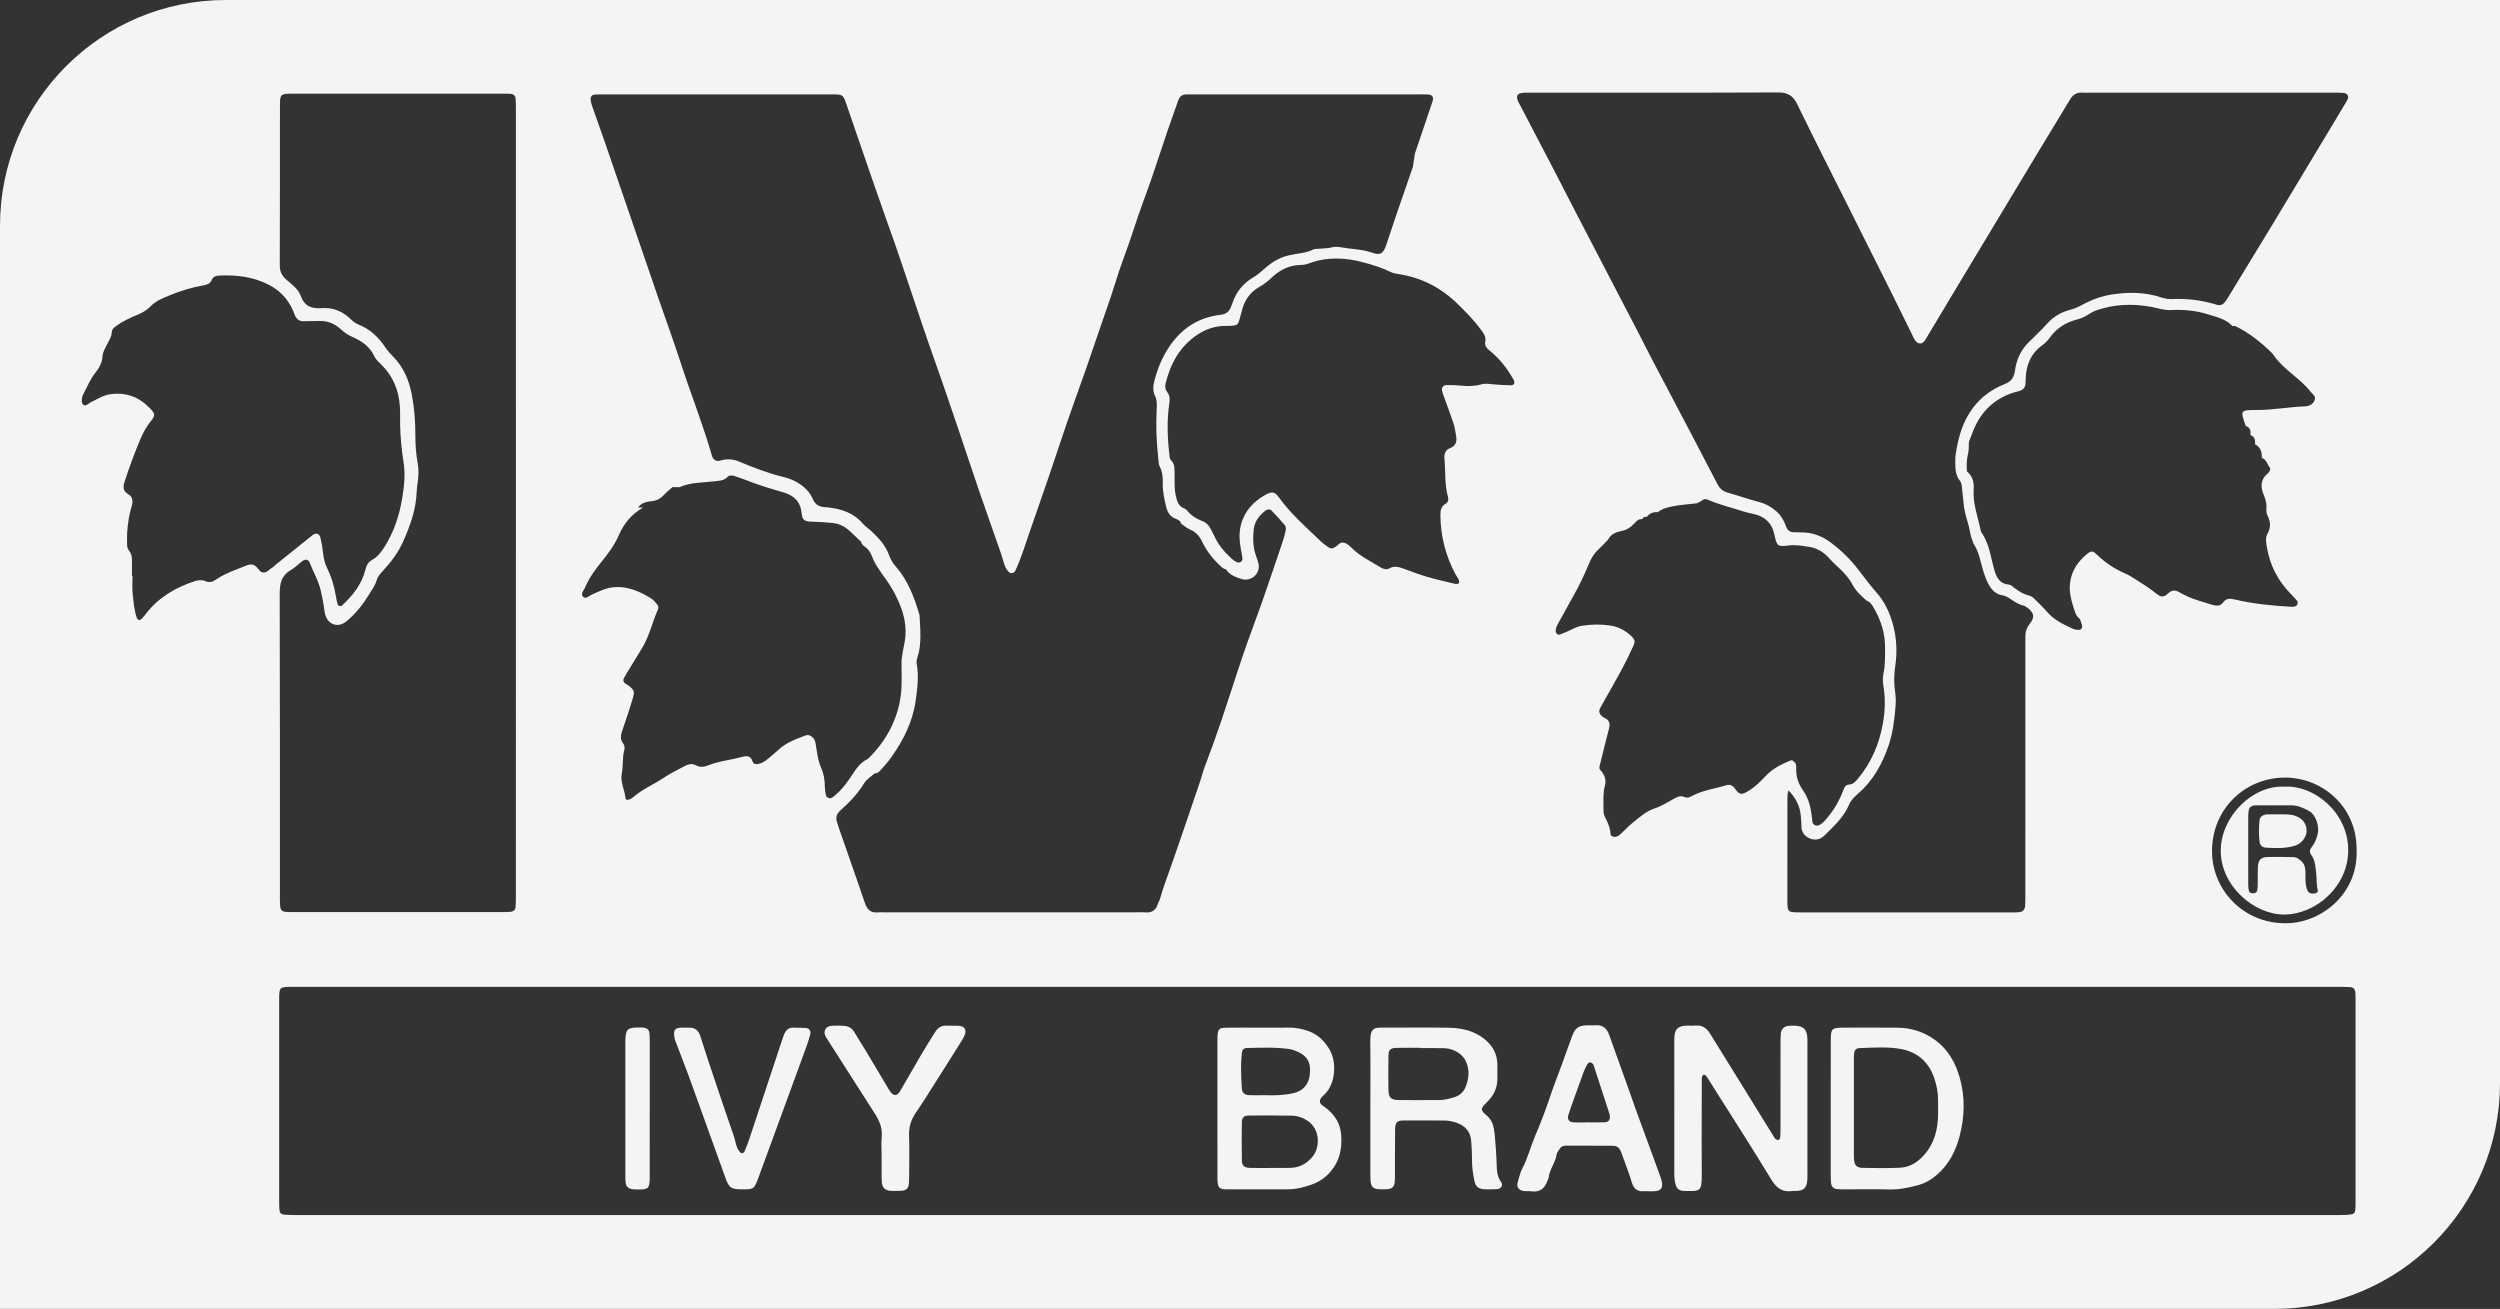 <?xml version="1.0" encoding="UTF-8"?>
<svg id="Layer_2" data-name="Layer 2" xmlns="http://www.w3.org/2000/svg" viewBox="0 0 3300.48 1728">
  <rect x="0" y="0" width="3300.48" height="1728" fill="#333333" stroke="none"/>
  <defs>
    <style>
      .cls-1 {
        fill: #f4f4f5;
        stroke-width: 0px;
      }
    </style>
  </defs>
  <g id="Layer_1-2" data-name="Layer 1">
    <path class="cls-1" d="m1975.77,1533.41c-.54-11.96-1.3-23.92-2.55-35.81-.94-8.95-2.46-18.01-9.89-24.38-9.08-7.79-9.57-9.12.22-18.67,9.04-8.81,13.62-19.48,13.31-32.2-.12-4.99-.11-9.98-.03-14.97.27-17.66-8.02-30.29-22.56-39.58-13.15-8.39-27.85-10.77-42.88-11.01-27.45-.43-54.92-.08-82.38-.16-13.95-.04-20.31-1.26-19.99,19.37.45,28.95.12,57.92.11,86.88,0,27.96,0,55.93.01,83.89,0,3.99-.1,8,.23,11.98.66,8.07,3.31,10.75,10.99,11.23,3.48.22,7,.23,10.47-.01,7.31-.5,9.98-2.95,10.52-9.98.39-4.97.27-9.98.28-14.97.06-17.98-.1-35.95.18-53.93.15-9.5,2.37-11.77,11.36-11.85,17.97-.16,35.95.03,53.93.07,5.04.01,9.87,1,14.68,2.55,12.16,3.9,19.59,11.69,20.53,24.72.61,8.45,1.09,16.94,1.02,25.41-.06,9.07,1.29,17.94,3.08,26.72,1.61,7.9,5.53,11.04,13.41,11.37,5.48.22,10.99.15,16.47-.17,5.33-.31,8.51-5.12,5.44-9.31-6.18-8.4-5.54-17.75-5.96-27.19Zm-41.06-98.08c-2.65,6.62-8.11,11.38-15.24,13.39-6.22,1.76-12.48,3.56-19.05,3.56-17.95.02-35.91.24-53.85.03-10.28-.13-13.38-3.23-13.56-13.46-.26-14.96-.21-29.92.02-44.88.13-8.21,2.35-10.33,10.99-10.57,10.46-.29,20.94-.07,31.41-.07v.37c9.97,0,19.94-.12,29.91.06,4.98.08,9.82,1.05,14.51,3.11,9.33,4.09,15.12,10.72,17.69,20.72,2.5,9.75.69,18.96-2.83,27.74Zm245.13,84.75c-6.15-16.8-12.4-33.56-18.48-50.38-5.75-15.9-11.33-31.87-17.01-47.8-6.68-18.73-13.32-37.48-20.14-56.16-3.05-8.36-8.78-13.03-18.22-12.19-3.46.31-6.98-.02-10.47.06-11.52.26-15.91,3.27-19.99,14.18-4.52,12.1-8.78,24.3-13.18,36.45-5.26,14.5-11.09,28.76-15.91,43.45-5.87,17.9-12.74,35.52-20.14,52.85-5.83,13.66-9.24,28.21-16.26,41.43-2.99,5.64-4.47,12.12-6.26,18.33-2.05,7.08,1.23,11.48,8.8,12.17,2.98.27,6.03-.19,8.97.25,11.32,1.7,17.86-3.69,21.36-13.9.48-1.42,1.41-2.75,1.57-4.19,1.24-11.12,9.21-19.9,10.64-30.98.23-1.83,1.89-3.46,2.82-5.22,2.02-3.82,4.83-5.97,9.47-5.94,19.95.14,39.9-.09,59.85.13,8.63.1,10.77,2.15,13.83,10.77,4.48,12.6,9.46,25.04,13.26,37.83,2.63,8.86,7.88,12.1,16.51,11.42,1.48-.12,2.99-.02,4.48-.02v.04c1,0,2-.04,3,.01,13.11.64,19.78-2.08,13.76-18.9-4.03-11.25-8.15-22.47-12.26-33.69Zm-60.97-38.44c-7.45.33-14.92.08-22.39.08v.08c-6.47,0-12.95.26-19.4-.08-5.39-.29-8.2-4.04-6.66-9.23,2.4-8.1,5.4-16.02,8.23-23.98,4.01-11.23,8.03-22.47,12.19-33.64,1.21-3.24,2.86-6.32,4.47-9.38.95-1.82,2.53-3.35,4.71-2.81,1.95.48,3.37,2.04,4.02,4.05,6.79,20.81,13.57,41.61,20.32,62.43.46,1.41.8,2.88,1,4.35.6,4.54-1.78,7.91-6.49,8.13Zm-366.78-17.67c-2.28-1.91-4.96-3.37-7.18-5.33-3.02-2.67-3.14-6.09-.6-9.29.92-1.17,1.95-2.28,3.07-3.27,16.69-14.75,17.11-44.34,8.37-59.64-6.56-11.46-15.43-20.62-28.36-25.2-8.57-3.04-17.23-4.76-26.35-4.59-12.47.22-24.95.05-37.43.05v.02c-14.96,0-29.94-.17-44.9.06-9.36.14-10.88,1.98-11.38,11.68-.08,1.49-.07,2.99-.07,4.49,0,60.38,0,120.75.01,181.13,0,2.49,0,5,.29,7.47.68,5.85,2.84,7.96,8.47,8.48,1.49.13,2.99.12,4.49.12,26.44-.01,52.89-.06,79.33-.03,11.15.01,21.82-2.68,32.14-6.4,6.98-2.52,13.51-6.12,19.17-11.34,15.95-14.72,21.07-32.81,19.48-54.05-1.09-14.66-7.81-25.39-18.55-34.36Zm-112.68-73.59c.44-4.25,2.5-6.72,6.57-6.8,18.94-.38,37.91-1.3,56.77,1.43,1.96.28,3.86,1.01,5.75,1.65,16.98,5.82,22.93,15.41,20.56,33.08-1.67,12.47-9.24,20.71-21.71,23.51-12.26,2.75-24.72,3.09-37.57,2.62-6.63,0-13.62.24-20.59-.07-6.28-.28-9.33-3.04-9.73-9.1-1.02-15.43-1.65-30.89-.05-46.32Zm93.86,136.09c-7.57,9.33-17.18,15.02-29.4,15.34-8.95.23-17.9.05-26.85.05v.07c-8.95,0-17.91.2-26.85-.07-7.36-.22-10.52-2.8-10.65-9.57-.33-16.9-.3-33.81-.01-50.71.11-6.29,2.84-8.81,9.55-8.87,18.89-.18,37.79-.14,56.67.21,7.03.12,13.82,2.4,19.74,6.17,18.67,11.9,16.57,36.57,7.8,47.38Zm-875.49-61.97c0,29.94.09,59.88-.04,89.82-.07,14.86-1.74,16.3-16.42,15.99-1.99-.04-4-.01-5.97-.27-6.03-.81-8.96-3.66-9.49-9.6-.36-3.96-.27-7.97-.27-11.96-.02-56.89-.02-113.77-.02-170.65,0-1.49-.01-2.99.03-4.49.35-14.34,2.65-16.69,16.53-16.82,2.49-.03,5-.1,7.47.17,4.71.51,7.32,2.93,7.79,7.54.4,3.96.39,7.97.4,11.96.03,29.44,0,58.88,0,88.31h-.02Zm1528.37-84.62c.01,55.45.01,110.9,0,166.35,0,4.49.19,9.03-.35,13.47-1.07,8.75-4.87,12.05-13.72,12.58-1.99.12-4.03-.17-5.99.12-12.55,1.88-20.74-3.81-27.05-14.26-12.09-20.07-24.62-39.88-37.09-59.72-15.13-24.08-30.37-48.08-45.63-72.08-1.83-2.87-3.13-6.31-6.68-7.71-2.82,1.24-2.94,3.77-2.96,6.22-.08,9.99-.09,19.98-.09,29.97-.02,32.47-.2,64.94.04,97.41.16,21.21-3.11,20.36-21.74,20.07-.99-.02-1.99-.08-2.99-.14-5.1-.33-8.26-3.05-9.7-7.89-1.73-5.83-1.84-11.8-1.83-17.82.04-40.96.02-81.92.02-122.88,0-14.99-.01-29.98.01-44.96,0-3.5-.13-7.02.18-10.49.84-9.4,4.66-13.19,14.26-13.96,4.47-.36,9.02.18,13.48-.23,9.18-.84,14.98,3.59,19.54,11.03,14.86,24.23,29.92,48.33,44.88,72.49,13.11,21.18,26.19,42.37,39.29,63.55.52.85.98,1.86,1.75,2.39,1.16.81,2.68,1.91,3.83,1.69,1.04-.19,2.44-1.91,2.54-3.06.4-4.46.45-8.97.45-13.46.03-36.97.01-73.94.03-110.9.01-4.49-.1-9.02.41-13.47.66-5.68,4.07-8.95,9.68-9.79,2.46-.37,4.98-.36,7.47-.34,12.58.13,17.35,4.6,17.91,16.83.14,2.99.06,5.99.06,8.99Zm-1316.45-14.23c-1.46,5.79-3.43,11.47-5.47,17.09-10.74,29.56-21.56,59.08-32.37,88.6-10.11,27.63-20.19,55.27-30.39,82.87-5.85,15.83-6.21,15.98-22.42,15.94-13.61-.04-16.58-1.98-21.05-14.37-16.09-44.59-32.03-89.24-48.2-133.8-5.62-15.48-11.73-30.77-17.6-46.15-.53-1.4-1.14-2.79-1.46-4.24-2.78-12.64.91-15.28,11.32-14.91,2.5.09,5,.15,7.49.05,8.23-.33,12.64,3.64,15.1,11.48,6.71,21.39,13.92,42.62,21.06,63.87,7.61,22.68,15.25,45.35,23.15,67.92,2.29,6.56,2.5,13.88,6.94,19.65.88,1.15,2.09,2.63,3.3,2.8,2.13.29,3.55-1.49,4.3-3.37,2.04-5.1,4.12-10.19,5.85-15.39,14.47-43.57,28.86-87.17,43.29-130.75.94-2.85,1.84-5.73,3.11-8.43,2.29-4.84,5.83-8,11.63-7.8,5.48.19,10.99-.03,16.46.4,4.51.36,7.12,3.99,5.96,8.54Zm204.1.38c-1.24,3.23-3.08,6.27-4.93,9.22-11.13,17.74-22.3,35.46-33.54,53.14-8.55,13.44-16.89,27.03-25.95,40.12-6.51,9.42-9.68,19.18-9.25,30.75.65,17.46.18,34.96.13,52.45-.01,3.99.04,8.02-.46,11.96-.63,5.07-3.7,7.92-9.02,8.32-4.97.38-10,.42-14.97.11-7.25-.45-11-4-11.6-11.13-.46-5.46-.27-10.98-.3-16.47-.04-6.5-.01-12.99-.02-19.48,0-8-.64-16.05.15-23.97,1.17-11.67-3.03-21.38-9.03-30.77-20.65-32.29-41.29-64.59-61.92-96.9-2.69-4.22-6.1-8.7-3.75-13.81,2.76-6,8.98-5.33,14.41-5.47,3.49-.09,7-.05,10.48.21,5.79.44,10.39,2.78,13.5,8.07,5.04,8.6,10.54,16.93,15.67,25.47,9.25,15.37,18.37,30.81,27.54,46.21,1.28,2.15,2.47,4.36,3.89,6.4,4.86,6.99,9.33,7.05,13.62-.2,9.38-15.86,18.38-31.94,27.73-47.82,6.07-10.3,12.36-20.47,18.81-30.54,3.44-5.37,8.42-8.26,15.15-7.86,5.47.33,11-.1,16.47.34,6.64.54,9.59,5.37,7.19,11.65Zm894.13-680.6c-1,1.27-2.06,2.44-3.18,3.54l3.18-3.54Zm848.12,353.16c-41.69-2.5-84.4,39.11-84.23,84.97.17,46.68,44.73,84.31,84.37,83.81,41.59-.51,84.2-37.23,83.91-85.54-.3-50.46-46.57-85.82-84.05-83.24Zm35,89.6c5.98,8.12,5.91,17.76,7,27.08.74,6.41-.08,12.95,1.74,19.33.85,2.96-1.27,4.62-4.05,4.96-5.93.73-8.56-.99-10.29-6.11-2.46-7.29-1.64-14.83-1.83-22.29-.14-5.14-.98-9.84-4.8-13.71-3.28-3.32-6.82-5.9-11.66-5.94-11.48-.09-22.97-.41-34.44-.04-7.74.25-11.49,4.41-11.88,12.51-.36,7.47-.07,14.97-.18,22.46-.04,2.98-.15,5.99-.66,8.92-.49,2.84-2.78,3.89-5.48,3.99-2.77.1-5.08-1.05-5.68-3.75-.65-2.88-.73-5.93-.75-8.9-.07-14.98-.03-29.96-.02-44.94,0-13.98-.04-27.96.03-41.94.02-3.48.08-7.02.68-10.43.57-3.16,2.89-5.17,6.1-5.81,1.46-.29,2.98-.38,4.47-.38,15.48,0,30.96.04,46.43.04,8.31,0,15.61,3.74,22.53,7.38,8.76,4.62,14.01,20.01,11.46,30.41-1.54,6.32-3.85,12.4-8.07,17.54-2.51,3.05-3.01,6.42-.65,9.62ZM298.08,0C133.46,0,0,133.46,0,298.08v1429.92h3002.4c164.63,0,298.08-133.45,298.08-298.08V0H298.08Zm1713.8,122.43c2.98-.19,5.99-.11,8.98-.11,108.88,0,217.76.22,326.64-.29,12.95-.06,19.75,4.37,25.3,15.8,23.15,47.56,47.14,94.71,70.84,142.01,17.65,35.24,35.37,70.45,52.99,105.71,9.14,18.3,18.11,36.69,27.16,55.04,1.32,2.68,2.38,5.53,4,8.01,4.24,6.51,10,6.56,14.02-.06,10.36-17.05,20.47-34.25,30.74-51.36,15.4-25.65,30.85-51.28,46.28-76.91,22.88-38.03,45.74-76.07,68.65-114.07,11.32-18.78,22.74-37.51,34.12-56.26,3.86-6.37,7.74-12.74,11.6-19.11,3.69-6.1,8.88-9.15,16.19-8.52,3.47.29,6.99,0,10.48,0,106.88,0,213.76,0,320.64,0,4.49,0,9.01-.08,13.47.35,5.47.53,7.59,4.89,4.76,9.74-5.51,9.46-11.21,18.82-16.86,28.21-26.97,44.82-53.9,89.68-80.96,134.45-19.85,32.84-39.88,65.57-59.86,98.33-1.29,2.11-2.74,4.16-4.32,6.06-2.43,2.92-5.6,4.08-9.36,3.16-1.45-.36-2.86-.89-4.3-1.31-17.9-5.17-36.16-7.23-54.77-6.51-5,.2-9.96-.41-14.77-2.03-21.34-7.19-43.29-7.35-65.14-4.05-13.79,2.09-27.09,6.99-39.44,13.72-4.87,2.65-9.68,4.92-15.07,6.3-11.83,3.03-22.14,8.63-30.56,17.83-8.09,8.83-16.73,17.16-25.29,25.54-10.45,10.24-15.95,23.16-17.87,37.11-1.26,9.19-4.93,14.4-13.3,17.72-35.65,14.13-54.56,41.88-62.31,78.23-1.76,8.25-3.46,16.56-3.25,25.18.22,8.57.23,16.91,5.99,24.11,2.57,3.21,2.74,7.37,3.06,11.4.48,5.97,1.43,11.9,1.91,17.87.73,9.01,2.88,17.59,5.63,26.23,2.56,8,2.94,16.68,6.49,24.51.41.9.35,2.06.88,2.85,8.06,11.86,9.45,26.06,13.88,39.2,1.74,5.18,3.71,10.37,6.3,15.16,3.91,7.25,9.48,12.86,18.13,14.28,4.05.66,7.39,2.58,10.75,4.9,5.31,3.68,10.81,7.16,17.28,8.73,1.84.45,3.61,1.67,5.14,2.88,8.86,6.98,9.83,12.28,2.75,21.35-3.96,5.08-5.74,10.31-5.6,16.54.11,4.99-.04,9.98-.04,14.98-.01,107.88,0,215.76-.01,323.64,0,5.49.09,11-.25,16.47-.36,5.57-2.99,8.32-8.24,8.86-3.46.35-6.98.22-10.48.22-92.39.01-184.79.01-277.19-.01-3.99,0-8,0-11.96-.42-3.33-.36-5.36-2.62-5.72-5.95-.33-2.96-.34-5.98-.34-8.97-.02-43.95-.02-87.9.03-131.85,0-4.28-.19-8.64,1.43-13.9,9.76,10.15,15.24,20.81,16.26,33.62.36,4.48.89,8.97.82,13.45-.12,8.11,4.35,13.61,10.95,16.4,6.68,2.81,13.79,1.78,19.4-3.83,12.32-12.32,25.53-23.86,32.48-40.59,2.49-6,7.15-10.54,12.17-14.9,19.77-17.13,31.88-39.17,40.19-63.7,5.51-16.25,7.49-33.02,8.96-49.9.57-6.42.65-13.06-.33-19.4-1.85-12-1.7-23.81.12-35.77,2.73-18,1.71-36.14-2.85-53.53-4.03-15.38-10.69-30.08-21.45-42.42-8.51-9.75-16.36-19.99-24.16-30.34-10.43-13.84-23.2-26.17-37.24-36.65-10.99-8.2-23.59-12.86-37.57-13-3.5-.04-7-.25-10.49-.21-5.11.07-8.22-2.09-10.12-7.05-3.03-7.94-6.95-15.44-13.72-21.08-6.2-5.16-12.78-9.16-20.76-11.31-14.44-3.9-28.61-8.77-43.01-12.84-6.28-1.78-10.4-5.46-13.32-11.07-11.47-22.12-23-44.22-34.58-66.29-17.15-32.66-34.42-65.26-51.55-97.93-7.18-13.7-14.08-27.55-21.21-41.27-24.6-47.35-49.29-94.66-73.88-142.01-11.72-22.57-23.25-45.24-34.97-67.82-14.47-27.87-29.05-55.69-43.59-83.53-.93-1.76-2.02-3.45-2.86-5.25-4.07-8.82-2.21-12.2,7.06-12.79Zm953.01,440s.02,0,.03.01c5.92,1.96,6.73,6.56,6.09,11.9,5.75,2.16,6.7,6.69,5.93,12.06,7.24,3.86,9.52,10.21,9.01,17.97,6.37,2.17,7.3,8.87,10.9,13.35.61.77.05,2.85-.5,4.08-.58,1.3-1.66,2.49-2.78,3.42-9.66,8-9.28,18.07-4.96,28.19,2.82,6.61,4.28,13.06,3.34,20.1,0,0,0,0,0,.01.32,1.96.18,4.15,1.04,5.83,4.29,8.44,5.64,16.3.44,25.39-3.13,5.49-1.56,12.78-.43,19.16,4.02,22.71,14.17,42.36,30.17,59,3.11,3.23,6.27,6.43,9.12,9.88,2.44,2.96.54,7.36-3.2,7.99-.97.16-1.97.4-2.94.35-25.4-1.32-50.66-3.85-75.47-9.6-6.27-1.45-11.44-2.18-15.89,3.97-3.85,5.33-10.1,4.32-15.21,2.66-11.84-3.82-24.04-6.71-35.21-12.47-2.21-1.14-4.52-2.14-6.62-3.47-5.81-3.68-10.57-3.58-15.97,1.65-5.04,4.88-9.05,4.59-14.62.1-8.95-7.23-18.63-13.33-28.32-19.43-4.2-2.65-8.44-5.36-12.97-7.33-13.84-6.02-26.24-14.06-37.12-24.56-6.34-6.12-8.16-5.91-15,.03-11.32,9.82-19.02,21.63-20.9,36.84-1.32,10.65.94,20.93,4.1,30.8,1.9,5.92,3.16,12.79,8.98,16.88h.01c.92,2.83,1.99,5.61,2.72,8.47.85,3.36-1.34,6.16-4.67,5.92-2.43-.18-5.03-.42-7.2-1.42-12.67-5.82-25.26-11.71-34.58-22.78-4.47-5.32-9.73-9.97-14.55-15-2.8-2.92-5.78-5.62-9.82-6.49-7.04-1.52-12.67-5.62-18.34-9.65-2.42-1.72-4.5-4.21-7.6-4.46-11.49-.96-16.01-9.12-18.76-18.54-4.97-16.98-6.54-35.08-17.14-50.14-.56-.8-.9-1.81-1.1-2.77-3.6-17.97-10.61-35.39-9.28-54.15.67-9.38-1.37-17.46-8.6-23.74-.06.06-.12.11-.18.17-.05-.16-.1-.31-.16-.47-.46-7.74-.43-15.36,1.51-23.04,1.16-4.59.92-9.52,1.11-14.35.02-.51.04-1.02.07-1.52,1.62-4.17,3.28-8.34,4.86-12.53,9.72-25.73,27.12-43.6,53.49-52.27,2.83-.93,5.79-1.46,8.61-2.42,4.65-1.58,7.58-4.65,7.77-9.82.07-1.99.13-3.98.18-5.98.44-18.48,7.09-33.96,22.48-44.85,4.21-2.97,7.22-6.71,10.21-10.72,8.67-11.64,20.41-18.96,34.25-22.59,5.92-1.55,11.24-3.79,16.27-7.15,2.88-1.92,6-3.67,9.25-4.84,24.04-8.63,48.64-9.49,73.58-4.91,8.31,1.53,16.46,4.59,24.98,4.15,17.09-.87,33.83.62,50.16,5.79,11.23,3.56,23.02,6.02,31.6,15.15-.06.07-.12.13-.19.18.1-.02.19-.04.29-.07l.06.03.03.06v-.06c1.45.1,3.11-.24,4.32.36,18.02,8.87,33.52,21.18,47.74,35.23.46.46.9.93,1.29,1.42.54.83,1.09,1.64,1.66,2.43,13.39,18.83,34.19,29.47,48.1,47.21,2.66,3.4,7.5,5.99,5.42,11.27-2.25,5.72-7.51,8.03-13.17,8.21-20.79.67-41.3,4.75-62.13,4.74-23.21-.02-23.23.08-15.58,21.18Zm-846.07,474.68c2.03-7.47-.41-13.59-4.9-19.29-3.75-2.65-2.26-5.96-1.4-9.38,3.91-15.43,7.42-30.96,11.61-46.31,1.89-6.97.53-11.65-6.24-14.54-1.34-.57-2.5-1.64-3.58-2.65-3.31-3.08-3.82-6.57-1.47-10.77,8.99-16.06,18.23-32,27-48.18,5.67-10.46,10.97-21.14,15.9-31.97,3.61-7.94,3.02-9.66-3.59-15.59-7.55-6.79-16.21-11.11-26.52-12.65-12.46-1.85-24.73-1.58-37.1.35-3.5.55-6.66,1.53-9.85,3.14-6.2,3.13-12.63,5.84-19.09,8.39-2.99,1.18-5.86-1.67-5.78-4.91.09-3.66,1.65-6.76,3.33-9.81,6.92-12.62,13.82-25.24,20.9-37.76,7.34-13.01,13.66-26.49,19.35-40.29,3.07-7.43,7-14.25,13.09-19.77,4.42-4.01,8.37-8.53,12.52-12.82,0,0,.01,0,.01-.01,3.67-7.4,11.15-9.96,17.96-11.36,6.86-1.41,11.55-4.66,16.04-9.3,3.02-3.13,5.83-6.83,10.99-6.31,1.14-2.73,3.36-3.29,6.01-2.97,3.38-4.18,7.63-6.28,12.75-6.28.68,0,1.37.04,2.08.11l.05-.02c5.42-4.79,12.42-6.26,18.98-7.62,5.29-1.1,10.65-1.8,16.04-2.38,5.39-.58,10.81-1.06,16.19-1.69,0,0,.08-.03.09-.03,1.96-1.03,3.92-2.05,5.88-3.07,2.38-2.19,5.07-3.19,8.2-1.81,15.11,6.66,31.22,10.29,46.8,15.49,4.72,1.57,9.64,2.53,14.5,3.61,14.6,3.26,23.7,12,26.89,26.72,3.45,15.88,3.9,16.52,19.44,14.74,9.13-1.04,17.9.43,26.72,1.88,10.75,1.76,19.48,7.17,26.64,15.4,3.58,4.12,7.58,7.9,11.63,11.57,7.44,6.75,14.12,14.01,18.85,23.01,4.49,8.54,11.63,14.88,18.77,21.16,5.15,1.81,7.46,6.27,9.92,10.6,9.02,15.9,14.37,32.83,14.21,51.28-.09,11.45.33,22.89-2.08,34.28-1.11,5.24-.99,11.04-.09,16.37,2.86,16.97,2.2,33.88-.88,50.58-4.97,26.86-15.48,51.39-33.3,72.43-2.91,3.43-6.13,6.85-11.02,7.09-1.03.05-1.91.24-2.65.54-2.26.88-3.38,2.76-4.31,5.01-.28.68-.55,1.39-.82,2.12-5.1,13.65-12.43,26.07-21.9,37.17-2.9,3.4-5.86,6.84-10.08,8.77-3.95,1.8-8.19-.5-8.89-4.88-.23-1.47-.15-2.99-.35-4.47-1.65-12.87-3.85-25.24-11.86-36.42-6.04-8.41-9.54-18.63-9.09-29.58.12-2.95.2-6.06-2.67-8.11-1.22-1.93-3.11-2.67-5.09-1.85-11.96,5-23.44,10.67-32.55,20.41-6.78,7.24-13.77,14.33-22.44,19.56-9.37,5.65-11.99,5.73-18.16-3.01-3.17-4.5-7.01-5.69-11.53-4.3-15.14,4.67-31.18,6.51-45.36,14.23-3.16,1.73-6.11,2.9-9.85,1.22-4.4-1.97-8.43-.72-12.67,1.7-8.59,4.92-17.21,10.29-26.51,13.37-11.39,3.76-19.66,11.46-28.53,18.54-5.43,4.33-10.22,9.46-15.3,14.24-2.17,2.04-4.29,4.06-7.44,4.69-3.08.61-6.9-.9-7.04-3.75-.39-8.23-3.65-15.37-7.36-22.46-1.9-3.63-1.94-7.69-1.91-11.68.08-9.95-.73-19.98,1.91-29.72Zm-163.94-602.25c3.61,4.92,7.25,9.48,5.97,16.18-1.08,5.7,2.27,9.11,6.44,12.45,13,10.45,22.93,23.52,31,38.02,2.2,3.96.45,7.29-3.85,7.17-8.47-.23-16.96-.59-25.38-1.51-4.52-.49-8.9-1.03-13.32.22-9.26,2.63-18.62,2.64-28.12,1.64-5.94-.63-11.96-.67-17.95-.66-3.98,0-6.61,3.06-5.95,6.86.51,2.9,1.57,5.73,2.57,8.52,4.21,11.73,8.7,23.35,12.63,35.17,1.71,5.16,2.41,10.68,3.38,16.07,1.37,7.53.15,13.54-8.21,16.8-5.63,2.2-7.77,7.41-7.17,13.52,1.64,16.84.04,33.97,4.66,50.54,1.02,3.66.57,7.11-3.02,9.15-6.13,3.5-7.04,9.06-6.96,15.39.34,27.44,6.89,53.27,19.78,77.5,2.03,3.81,5.72,6.99,4.85,11.89-1.9,1.47-3.96,1.35-5.86.88-12.12-2.94-24.31-5.63-36.27-9.14-10.5-3.08-20.75-7.01-31.05-10.76-6.22-2.26-12.2-4.14-18.67-.46-3.77,2.14-7.9,1.02-11.41-1.12-13.6-8.28-28.18-15.12-39.46-26.84-1.7-1.77-3.74-3.34-5.87-4.55-3.21-1.82-6.63-2.24-9.81.26-1.57,1.24-2.96,2.71-4.6,3.82-4.24,2.88-6.36,2.84-10.8-.32-2.85-2.01-5.72-4.06-8.23-6.46-19.42-18.64-39.86-36.29-55.72-58.36-5.54-7.7-9.38-8.2-17.77-3.53-16.37,9.14-28.21,22.07-32.68,40.67-2.49,10.32-1.8,20.81.18,31.2.74,3.91,1.65,7.82,2.04,11.78.45,4.58-3.82,7.21-8.04,5.02-2.18-1.12-4.27-2.58-6.09-4.23-9.31-8.45-17.42-17.84-22.71-29.42-1.45-3.17-3.18-6.21-4.74-9.33-2.54-5.1-6.12-9.02-11.61-11.07-7.6-2.83-14.23-7.13-19.54-13.37-.96-1.12-2.07-2.43-3.38-2.89-8.3-2.93-10.25-9.66-11.93-17.38-2.07-9.46-1.35-18.88-1.58-28.32-.16-6.44.81-12.99-4.62-18.22-2.21-2.13-1.97-5.49-2.31-8.48-2.52-22.36-3.3-44.72.1-67.07.77-5.08.62-9.95-2.69-14.26-2.62-3.39-3.36-7.31-2.37-11.34,6.49-26.51,18.88-49.25,42.24-64.73,11.5-7.62,24.15-11.71,38.07-11.5,1.49.03,2.99.02,4.49-.04,10.15-.41,10.91-1.04,13.36-10.41,1.14-4.33,2.35-8.65,3.58-12.96,3.63-12.68,11.64-22.14,22.81-28.49,5.75-3.27,10.66-7.16,15.36-11.65,10.82-10.32,23.36-16.77,38.73-16.91,3.42-.03,7.02-.68,10.22-1.89,24.33-9.18,48.81-7.99,73.35-1.26,12.01,3.29,23.95,6.91,35.16,12.52,3.66,1.83,7.6,2.23,11.55,2.87,29.95,4.88,55.56,18.29,77.1,39.59,10.65,10.52,21.22,21.09,30.12,33.23ZM785.35,124.85c3.98-.29,7.98-.25,11.97-.25,98.9,0,197.8,0,296.69-.02,20.67,0,18.72-.64,25.06,17.78,10.84,31.49,21.73,62.96,32.48,94.48,9.95,29.19,20.58,58.14,30.73,87.26,6.71,19.26,13.11,38.62,19.65,57.94,10.38,30.65,20.45,61.4,31.34,91.88,11.58,32.39,22.51,65.01,33.6,97.57,8.51,24.99,16.68,50.09,25.25,75.05,9.55,27.81,19.42,55.51,29.08,83.28,1.64,4.71,2.88,9.55,4.42,14.3,1.24,3.81,2.83,7.45,5.63,10.46,3.11,3.33,7.51,2.58,9.46-1.67,7.69-16.82,13.07-34.49,19.07-51.94,8.27-24.02,16.74-47.96,24.95-72,8.04-23.57,15.71-47.26,23.84-70.79,8.28-23.99,16.96-47.84,25.41-71.77,2.66-7.5,5.15-15.07,7.74-22.6,8.4-24.44,16.84-48.88,25.22-73.33,1.94-5.65,3.75-11.34,5.48-17.05,7.33-24.26,17-47.72,24.67-71.88,7.08-22.26,15.63-44.06,23.25-66.15,7.29-21.15,14.15-42.46,21.36-63.64,4.48-13.17,9.31-26.24,13.9-39.38,1.9-5.44,5.57-7.98,11.33-7.75,3.49.13,6.99-.04,10.49-.04h296.69c3.5,0,7-.08,10.49.09,6.63.32,8.61,3.31,6.4,9.88-7.34,21.86-14.76,43.68-22.16,65.51l-.78,2.31h0s-2.85,18.21-2.85,18.21c-.35,1.02-.71,2.04-1.06,3.05-6.48,18.69-13.01,37.37-19.4,56.08-4.99,14.63-9.7,29.35-14.71,43.96-3.63,10.57-7.57,13.78-17.59,10.19-13.91-4.99-28.39-4.88-42.53-7.43-3.37-.61-7.12-.93-10.36-.1-6.39,1.65-12.85,1.54-19.29,2.14-1.98.19-4.24-.13-5.91.7-10.48,5.23-22.15,5.34-33.22,7.99-12.46,2.97-22.9,9.53-32.23,18-4.43,4.03-8.88,7.82-14.13,10.9-12.84,7.54-22.13,18.33-27.15,32.54-.84,2.36-1.73,4.68-2.64,7.01-2.41,6.16-6.78,9.2-13.52,9.97-33.28,3.82-56.76,22.03-73.02,50.55-6.46,11.33-11.02,23.45-14.29,36.03-1.77,6.8-2.59,13.85.72,20.48,2.59,5.19,2.53,10.64,2.24,16.1-1.15,21.96-.48,43.86,1.98,65.71.45,3.93.32,8.3,2.06,11.64,3.64,7.01,4.17,14.3,3.93,21.8-.33,10.61,2.04,20.76,4.44,30.97,1.69,7.23,4.91,12.93,12.19,15.81,3.19,1.26,6.63,2.54,7.47,6.6,4.06,2.84,7.8,6.06,12.49,8.06,7.12,3.03,11.84,8.38,15.27,15.54,6.06,12.66,14.61,23.67,25.14,33.06,1.86,1.66,3.62,3.44,6.34,3.52,1.1,1.74,2.36,3.23,3.75,4.53,4.85,4.51,11.22,6.66,17.37,8.52,11.8,3.57,24.85-6.83,21.95-20.32-.73-3.39-2.02-6.67-3.19-9.96-4.1-11.56-4.49-23.43-3.1-35.46,1.24-10.68,7.42-18.31,15.45-24.66,2.53-1.99,5.94-2.27,8.28.14,5.9,6.07,11.58,12.37,17.06,18.82,2.03,2.38,1.77,5.76,1.11,8.66-1.1,4.86-2.46,9.68-4.06,14.39-8.93,26.41-17.81,52.85-27.03,79.16-7.9,22.55-16.56,44.84-24.28,67.45-9.82,28.76-18.83,57.8-28.59,86.58-7.18,21.2-14.71,42.29-22.71,63.19-2.34,6.1-3.74,12.39-5.84,18.51-13.09,38.16-25.83,76.45-39.28,114.49-4.81,13.62-10,27.08-13.83,41.02-.65,2.38-2.2,4.51-2.91,6.88-2.55,8.52-8.13,11.97-16.92,11.13-4.45-.43-8.98-.05-13.47-.05-109.82.01-219.64.01-329.45.01-3.5,0-7.02-.31-10.48.04-8.46.85-13.15-3.72-15.83-10.88-3.13-8.4-5.82-16.96-8.76-25.43-8.84-25.41-17.72-50.81-26.57-76.23-.65-1.88-1.07-3.85-1.77-5.72-2.35-6.29-1.23-11.48,3.95-16.12,11.93-10.67,23.04-22.07,31.44-35.89,3.42-5.62,9.23-8.99,14.06-13.27.41.01.8,0,1.18-.05,3.32-.37,5.47-2.83,7.49-5.14,4.62-5.23,9.33-10.45,13.34-16.14,15.98-22.62,28.17-46.71,32.12-74.76,2.32-16.46,4.27-32.59,1.26-49.09-.5-2.75.45-5.94,1.33-8.75,5.64-18.13,3.25-36.6,2.51-55-6.9-23.02-15.05-45.45-31.2-63.92-4-4.57-7.03-9.33-9.07-15.19-4.37-12.53-13.18-22.17-22.69-31.12-3.99-3.75-8.72-6.81-12.26-10.93-11.91-13.82-27.74-18.83-44.98-20.98-1.98-.24-3.99-.22-5.97-.45-6.85-.8-11.72-3.41-14.71-10.6-4.31-10.37-12.71-17.74-22.53-23.04-4.79-2.58-10.06-4.57-15.35-5.85-20.41-4.93-39.89-12.38-59.18-20.5-7.99-3.37-16.27-4.05-24.87-1.45-5.58,1.69-9.75-.95-11.32-6.44-11.78-41.23-27.71-81.06-40.94-121.8-10.01-30.79-21.16-61.21-31.7-91.83-11.85-34.4-23.58-68.84-35.38-103.26-10.98-32.06-21.94-64.11-33.01-96.14-5.69-16.46-11.61-32.83-17.35-49.27-.81-2.33-1.41-4.78-1.69-7.22-.5-4.24,1.56-6.93,5.54-7.22Zm-12.8,650.4c5.11-12.02,12.64-22.56,20.85-32.65,9.13-11.23,17.93-22.92,23.64-36.16,6.82-15.82,17.14-27.8,31.85-36.32-2.16-.08-4.31-.15-6.47-.23,4.47-6.24,11.56-7.57,18.23-8.29,6.96-.75,11.85-3.75,16.34-8.67,3.29-3.6,7.25-6.58,10.9-9.84,3.02.04,6.04.07,9.07.1,14.99-6.61,31.24-5.95,47.02-7.87,6.02-.73,11.77-.74,16.42-5.6,2.63-2.75,6.4-2.25,9.87-1.03,4.71,1.65,9.5,3.11,14.14,4.93,3.04,1.19,6.08,2.35,9.14,3.47,13.34,4.86,26.88,9.05,40.56,12.89,13.51,3.79,22.58,11.89,24.12,26.99.99,9.67,3.46,11.45,13.69,11.76,8.98.27,17.92.77,26.88,1.64,9.51.93,17.07,4.96,23.73,11.4,4.66,4.51,9.45,8.88,14.19,13.31.29.83.59,1.65.9,2.47.74,1.21,1.81,2.2,2.82,3.23t.02.01c4.84,3.05,8.39,7.56,10.29,12.76.05.14.1.28.16.42.73,1.36,1.33,2.77,1.8,4.23.04.14.09.27.14.41h0c6.12,13.26,16.03,23.98,23.37,36.32,0,.01.02.03.02.04.05.07.09.14.13.21,2.68,4.06,4.96,8.3,6.94,12.68,9.43,18.86,15.11,39.04,10.72,60.94-1.59,7.95-3.09,15.86-3.9,23.8,0,.01,0,.02,0,.03-.12,10.37.53,20.77.07,31.12,0,.06,0,.13,0,.19-.28,22.48-6.46,43.11-16.87,62.5l-.07-.13c-6.79,12.43-15.61,23.95-26.46,34.53-.36.35-.66.83-1.08,1.03-11.46,5.38-17.16,15.93-23.88,25.78-5.32,7.79-11.16,15.36-18.46,21.56-1.51,1.28-3.02,2.61-4.68,3.68-3.13,2.02-7.58.44-8.36-3.21-.84-3.87-1.43-7.88-1.45-11.84-.05-8.59-1.45-16.64-5.03-24.65-4.28-9.59-5.19-20.22-6.95-30.53-.51-3.01-1.05-5.83-3.17-8.2-2.93-3.25-6.4-5.03-10.65-3.43-12.59,4.74-25.21,9.4-35.34,18.84-4.74,4.41-9.85,8.44-14.82,12.6-3.49,2.92-7.34,5.23-11.85,6.1-3.11.61-6.36.24-7.49-3.19-2.49-7.61-7.3-7.93-14.12-6.08-14.88,4.02-30.4,5.43-44.88,11.24-5.14,2.07-10.78,2.66-15.98-.22-5.65-3.12-10.72-1.06-15.62,1.53-8.77,4.64-17.78,9-26,14.51-13.63,9.13-29.03,15.47-41.5,26.41-1.46,1.28-3.39,2.1-5.22,2.87-2.18.91-4.44.02-4.57-2.15-.36-6.07-2.75-11.58-4.02-17.38-1.06-4.8-1.82-9.66-.81-14.81,2.03-10.26.47-20.94,3.34-31.18.81-2.91.38-6.1-1.55-8.6-4.66-6.03-2.97-11.96-.7-18.37,4.65-13.12,8.93-26.37,12.98-39.68,3.33-10.92,2.67-12.37-5.98-18.97-1.18-.9-2.65-1.44-3.78-2.39-2.08-1.77-2.94-4.1-1.61-6.65,1.6-3.09,3.44-6.06,5.25-9.04,6.21-10.22,12.44-20.44,18.71-30.63,9.79-15.9,13.53-34.29,21.05-51.12,1.14-2.55.52-4.98-1.21-6.95-2.29-2.62-4.5-5.57-7.37-7.4-16.31-10.37-33.71-17.66-53.57-14.58-8.83,1.38-16.92,5.66-25.14,9.21-3.77,1.62-8.05,6.78-11.76,2.55-3.33-3.79,1.35-8.32,3.02-12.25ZM369.58,138.79c.02-14.22,1.04-15.11,15.48-15.11,93.88-.05,187.76-.02,281.64,0,2.5,0,5.01-.02,7.48.22,4.04.4,6.34,2.54,6.58,6.72.35,5.97.33,11.97.33,17.97.01,171.78.01,343.56.01,515.34s0,343.56-.02,515.34c0,5.99,0,11.99-.42,17.96-.27,3.93-2.78,6.15-6.89,6.56-3.46.34-6.97.33-10.47.34-91.88.01-183.76.01-275.64,0-3.5,0-7.01.06-10.48-.27-4.83-.46-6.97-2.68-7.36-7.78-.35-4.47-.3-8.98-.3-13.47,0-132.83.17-265.66-.27-398.49-.05-13.6,2.07-24.26,14.63-31.47,5.56-3.19,10.09-8.11,15.32-11.92,4.23-3.09,7.98-2.2,9.71,2.3,4.8,12.51,11.89,24.05,14.72,37.45,1.33,6.33,2.86,12.61,3.74,19.03.47,3.46.84,6.95,1.58,10.36,3.18,14.59,16.92,19.86,28.38,10.43,11.64-9.57,21.1-21.29,29-34.04,4.17-6.72,8.88-13.28,11.25-21.04,1.5-4.92,5.07-8.47,8.47-12.17,10.52-11.43,19.82-23.82,26.14-38.06,9.33-21.01,17.17-42.51,17.9-65.92.13-3.97.78-7.94,1.31-11.89,1.13-8.46,1.69-17.01.09-25.36-2.38-12.34-3.12-24.76-3.12-37.23-.01-18.02-1.3-35.9-4.71-53.61-3.65-19-10.82-36.22-24.68-50.2-3.85-3.9-7.43-7.97-10.53-12.59-8.77-13.09-19.98-23.58-34.8-29.6-3.8-1.55-7.01-3.66-9.88-6.53-10.81-10.78-23.84-16.45-39.14-15.27-13.34,1.02-22.68-2.49-27.69-16.33-3.23-8.93-11.49-14.99-18.71-21.08-6.22-5.25-8.89-11.03-8.86-19.35.28-70.41.11-140.82.21-211.23Zm-9.46,610.06c-3.93,2.08-6.58,6.49-11.31,6.94-5.45.53-7.24-4.63-10.4-7.57-3.8-3.55-8.15-3.64-12.53-1.86-13.84,5.62-28.17,10.27-40.66,18.74-4.45,3.01-8.43,4.55-13.81,2.22-4.66-2.02-9.81-1.58-14.67.04-25.61,8.51-48.03,21.77-64.65,43.62-1.5,1.98-3.09,3.91-4.81,5.7-2.7,2.82-5.63,2.24-6.79-1.25-3.49-10.51-4.28-21.51-5.39-32.39-.77-7.41-.15-14.95-.15-22.44h-.72c0-5.99-.03-11.98,0-17.96.03-5.52.12-10.9-3.81-15.59-3.07-3.65-2.64-8.42-2.72-12.91-.27-14.06,1.41-27.88,4.88-41.49.5-1.93,1.25-3.8,1.68-5.75,1.28-5.76.83-11.2-4.84-14.43-7.12-4.06-7.24-9.31-4.94-16.5,6.08-19,13.12-37.61,20.74-56.02,3.64-8.79,8.24-16.95,14.27-24.42,5.84-7.23,5.33-9.42-1.5-16.52-14.48-15.06-31.85-21.59-52.77-18.5-9.19,1.36-16.68,6.42-24.75,10.26-2.22,1.05-4.09,2.82-6.28,3.98-2.76,1.46-5.92-.84-6.11-4.19-.21-3.55.16-6.99,1.89-10.15,5.24-9.61,9.1-19.91,16.14-28.6,5.01-6.18,8.84-13.24,9.27-21.66.29-5.64,3.51-10.37,5.88-15.28,2.59-5.36,6.15-10.22,6.36-16.57.12-3.8,3.06-5.91,5.99-8.06,8.12-5.95,17.13-10.22,26.33-14.01,7.02-2.9,13.49-6.23,18.82-11.8,7.05-7.4,16.6-11.02,25.69-14.75,14.27-5.86,29.12-10.38,44.4-13.02,4.72-.82,8.6-2.26,10.62-7,1.78-4.17,5.31-5.65,9.61-5.86,22.74-1.12,44.86,1.46,65.43,11.93,14.69,7.47,25.54,18.81,32.23,33.96,1.01,2.28,1.67,4.71,2.73,6.96,2.31,4.94,5.94,7.7,11.76,7.43,6.98-.32,13.97-.18,20.96-.31,11.09-.22,20.49,4.01,28.38,11.42,4.44,4.18,9.24,7.23,14.84,9.71,12,5.31,22.77,12.47,28.55,25.01,2.39,5.17,6.72,8.63,10.55,12.52,14.63,14.88,21.87,33.03,23.37,53.55.62,8.45.21,16.97.39,25.45.33,16.47,1.98,32.81,4.55,49.08,2.44,15.45.8,30.81-1.65,46.15-3.73,23.4-10.94,45.48-23.74,65.58-4.34,6.8-9.09,13.1-16.4,17.05-5.18,2.79-7.24,7.34-8.69,13.1-4.77,19.02-16.62,33.72-30.6,46.87-1.94,1.81-5.38.82-6.06-1.75-1.03-3.84-1.86-7.74-2.5-11.66-2.11-12.89-5.94-25.19-11.74-36.9-2.91-5.87-4.13-12.2-4.89-18.71-.82-6.92-1.93-13.85-3.6-20.61-1.33-5.37-6.01-6.6-10.43-3.08-16.4,13.05-32.71,26.2-49.04,39.33-1.17.94-2.08,2.29-3.36,2.97Zm2749.66,841.43c-.28,12.7-.5,12.97-13.83,13.64-4.99.25-9.99.24-14.98.24-896.15,0-1792.3.01-2688.44-.02-5.99,0-11.98-.22-17.94-.67-3.37-.26-5.37-2.55-5.65-5.93-.28-3.47-.36-6.97-.36-10.46-.02-88.92-.04-177.84,0-266.75,0-17.43.11-17.44,17.44-17.52,6.5-.03,12.99,0,19.49,0h1335.23c448.07,0,896.14,0,1344.22.02,5.99,0,11.99-.02,17.96.38,4.04.26,6.18,2.67,6.56,6.85.31,3.47.31,6.98.31,10.47.01,88.42.01,176.84.01,265.25,0,1.5.01,3-.02,4.5Zm-85.73-371.66c-58.13,3.9-102.43-40.46-103.71-92.33-1.36-55.13,39.29-95.9,89.36-99.52,52.01-3.77,100.93,35.54,101.39,92.7,3.49,58.35-43.55,96.23-87.04,99.15Zm21.05-120.9c-.39,7.97-6.93,16.08-15.08,18.67-12.64,4.02-25.63,3.42-38.59,2.69-4.53-.25-7.71-3.07-8.29-7.31-1.29-9.42-1.09-18.94-.18-28.37.48-4.95,3.91-7.55,9.2-8.2.99-.12,2-.13,2.99-.13,4-.02,7.99-.01,14.97-.01,4.96.18,12.95-.67,20.71,2.25,9.46,3.56,14.75,10.78,14.27,20.41Zm-489.62,275.85c-14.86-11.09-31.71-16.6-50.17-16.79-23.45-.24-46.89-.16-70.34-.09-17.11.06-17.95.82-18.01,17.54-.12,29.43-.04,58.86-.04,88.29h0c0,28.43-.02,56.87,0,85.3.01,4.48-.05,8.99.38,13.45.52,5.53,3.13,8.09,8.54,8.63,3.46.35,6.97.27,10.46.27,18.96.02,37.92-.36,56.86.14,13.18.35,25.77-2.08,38.32-5.43,9.83-2.62,18.33-7.52,25.98-14.23,15.6-13.68,24.57-31.2,29.66-50.88,6.6-25.56,7.39-51.3.16-76.85-5.55-19.58-15.09-36.88-31.8-49.35Zm2.91,104.6c-1.46,20.57-8.36,38.71-24.41,52.71-7.48,6.53-16.22,10.29-25.68,10.75-16.42.79-32.9.44-49.35.18-7.62-.12-10.7-3.46-11.29-10.97-.28-3.47-.18-6.98-.19-10.47-.01-19.94,0-39.89-.01-59.83,0-19.45,0-38.9.01-58.34,0-3.49-.07-6.99.19-10.47.37-5.03,2.49-7.82,7.12-7.99,18.42-.67,37.03-2.17,55.21,1.23,21.71,4.05,36.39,17.21,43.59,38.46,3.24,9.55,5.15,19.23,5.03,29.32-.11,8.47.38,16.98-.22,25.42Z"/>
  </g>
</svg>